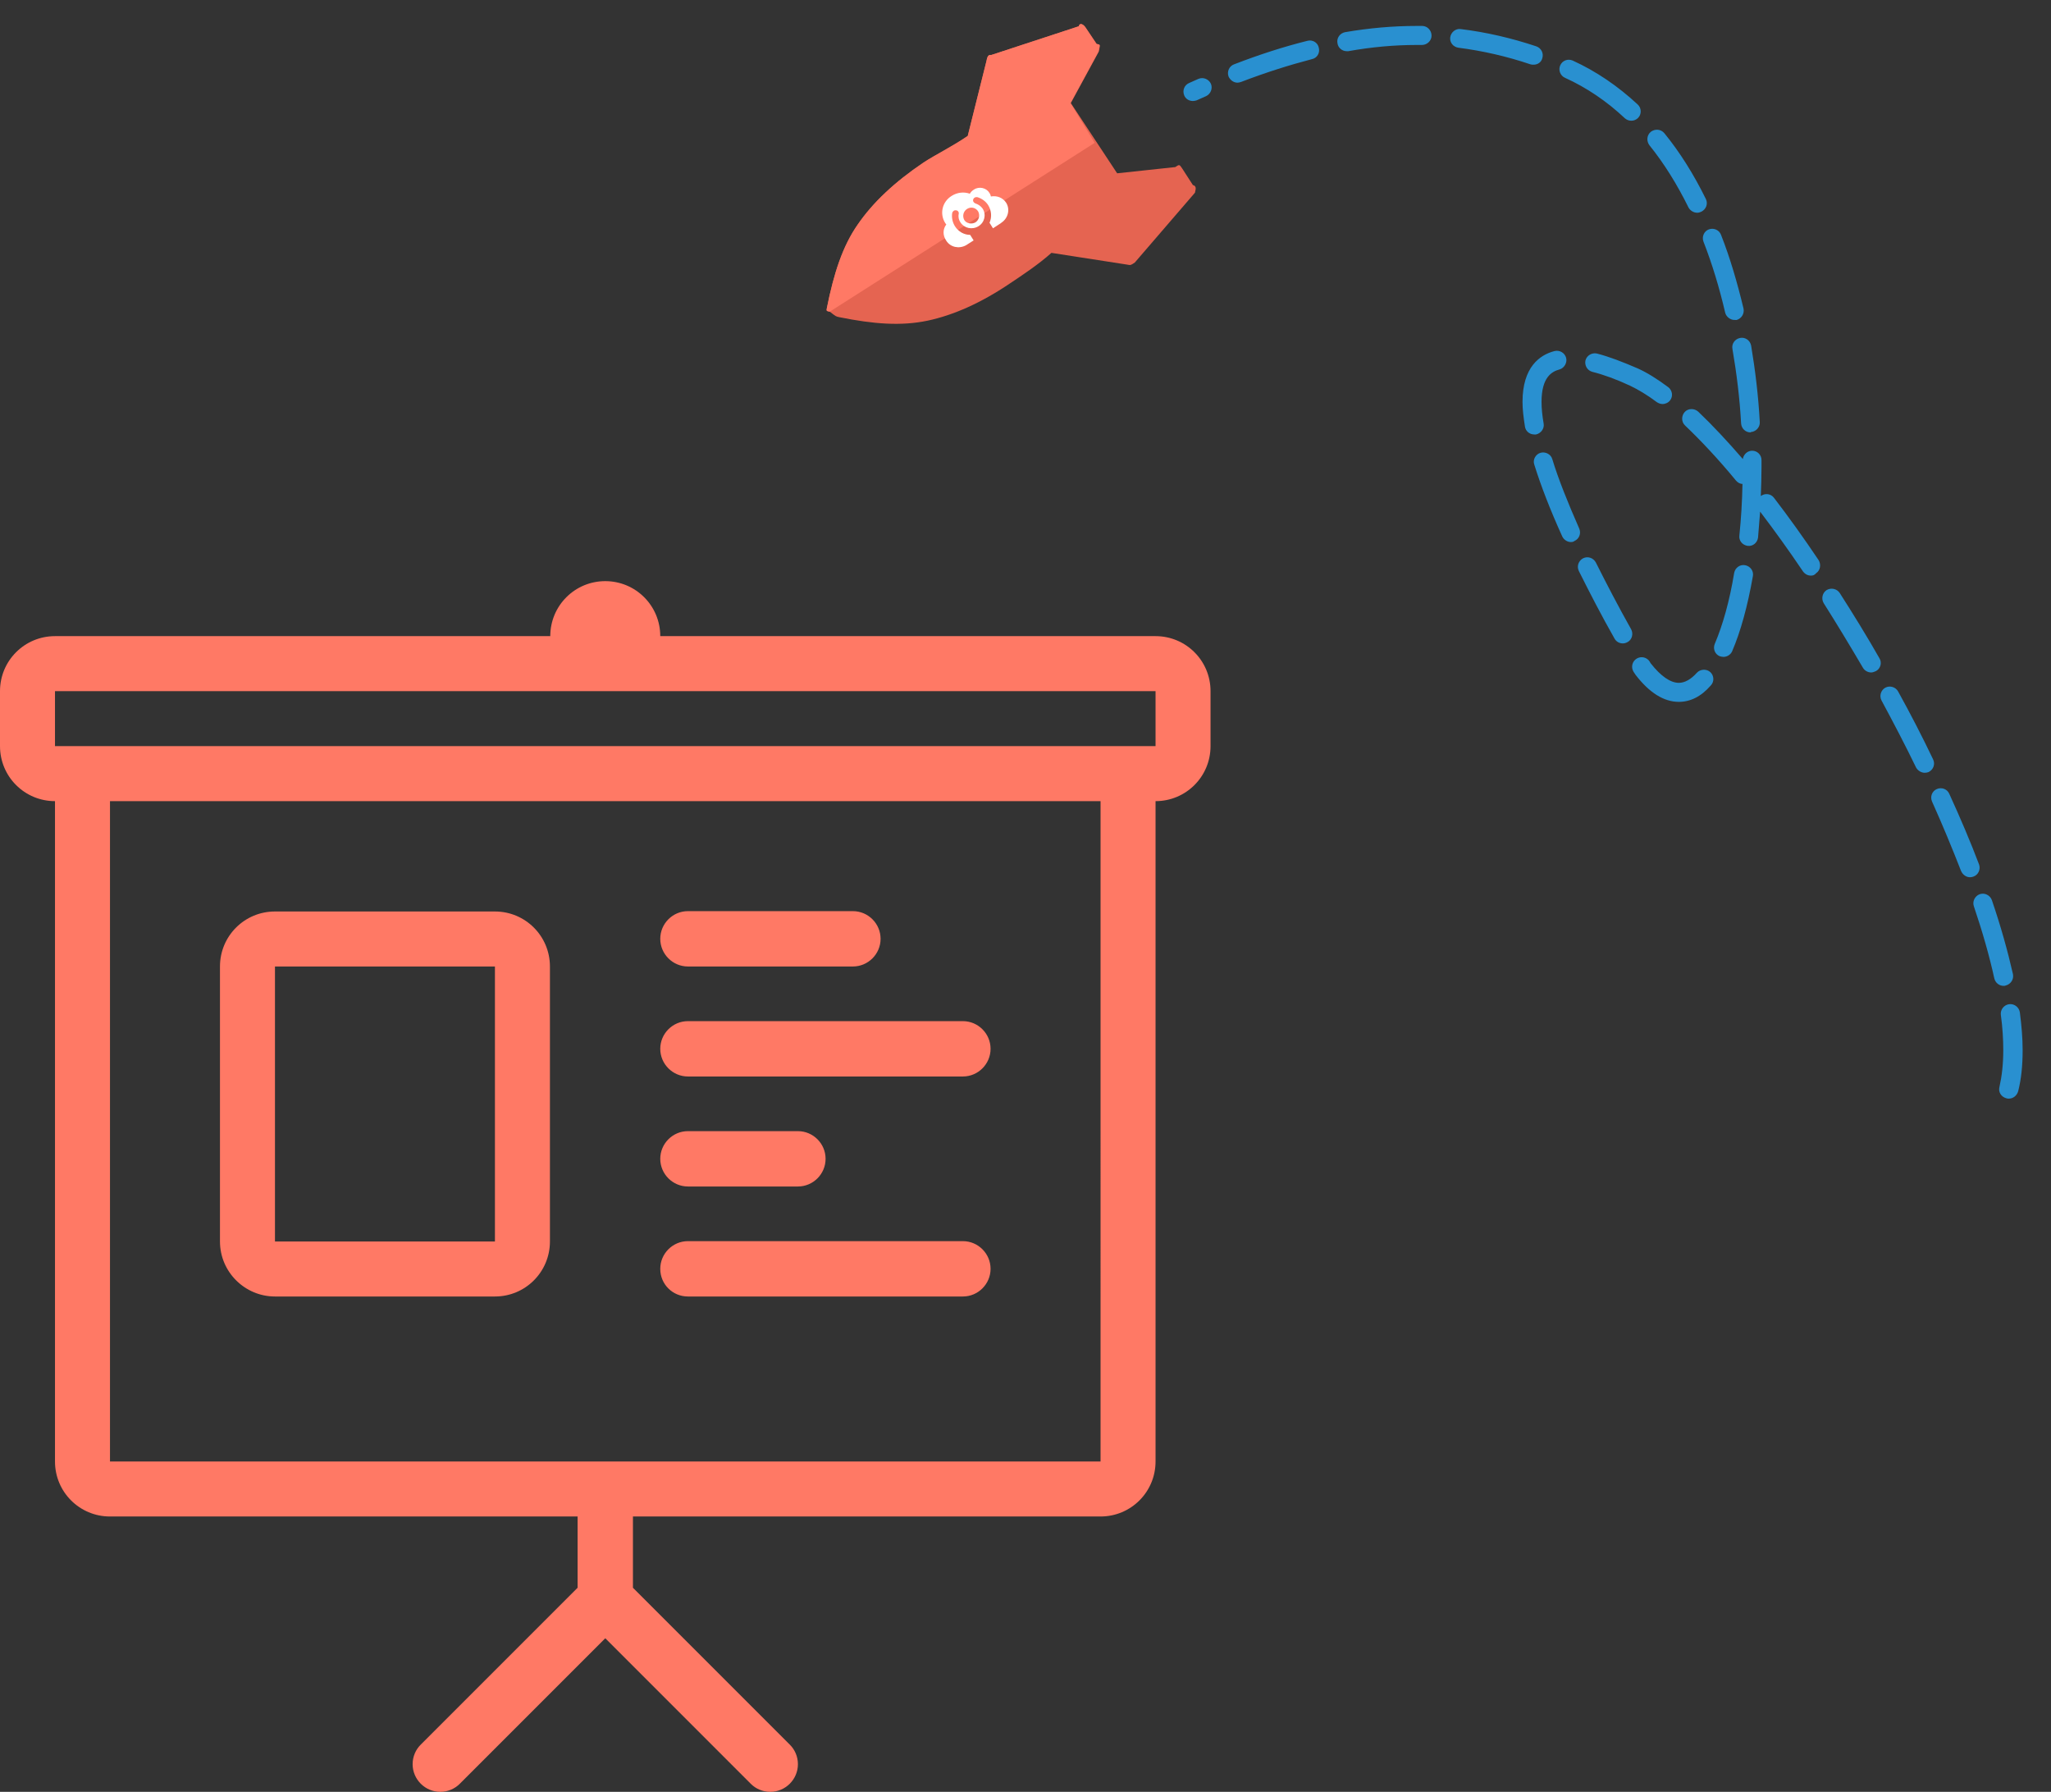 <?xml version="1.0" encoding="utf-8"?>
<!-- Generator: Adobe Illustrator 18.0.0, SVG Export Plug-In . SVG Version: 6.00 Build 0)  -->
<!DOCTYPE svg PUBLIC "-//W3C//DTD SVG 1.1//EN" "http://www.w3.org/Graphics/SVG/1.1/DTD/svg11.dtd">
<svg version="1.1" id="图层_1" xmlns:ev="http://www.w3.org/2001/xml-events"
	 xmlns="http://www.w3.org/2000/svg" xmlns:xlink="http://www.w3.org/1999/xlink" x="0px" y="0px" viewBox="0 0 593 518"
	 enable-background="new 0 0 593 518" xml:space="preserve">
<rect x="0" y="0" width="593" height="518" fill="#333333" stroke="none"/>
<path fill="#FF7965" d="M198.9,343h31.8c4.4,0,8-3.6,8-8c0-4.4-3.6-8-8-8h-31.8c-4.4,0-8,3.6-8,8C190.9,339.4,194.5,343,198.9,343z
	 M198.9,311.2h79.5c4.4,0,8-3.6,8-8c0-4.4-3.6-8-8-8h-79.5c-4.4,0-8,3.6-8,8C190.9,307.6,194.5,311.2,198.9,311.2z M198.9,279.4
	h47.7c4.4,0,8-3.6,8-8c0-4.4-3.6-8-8-8h-47.7c-4.4,0-8,3.6-8,8C190.9,275.8,194.5,279.4,198.9,279.4z M198.9,374.8h79.5
	c4.4,0,8-3.6,8-8c0-4.4-3.6-8-8-8h-79.5c-4.4,0-8,3.6-8,8C190.9,371.3,194.5,374.8,198.9,374.8z M79.5,374.8h63.6
	c8.8,0,15.9-7.1,15.9-15.9v-79.5c0-8.8-7.1-15.9-15.9-15.9H79.5c-8.8,0-15.9,7.1-15.9,15.9v79.5C63.6,367.7,70.8,374.8,79.5,374.8z
	 M79.5,279.4h63.6v79.5H79.5V279.4z M334.1,183.9H190.9c0-8.8-7.1-15.9-15.9-15.9s-15.9,7.1-15.9,15.9H15.9C7.1,183.9,0,191,0,199.8
	v15.9c0,8.8,7.1,15.9,15.9,15.9v190.9c0,8.8,7.1,15.9,15.9,15.9H167V459l-45.4,45.4c-1.4,1.4-2.3,3.4-2.3,5.6c0,4.4,3.6,8,8,8
	c2.2,0,4.2-0.9,5.6-2.3l42.1-42.1l42.1,42.1c1.4,1.4,3.4,2.3,5.6,2.3c4.4,0,8-3.6,8-8c0-2.2-0.9-4.2-2.3-5.6L183,459v-20.6h135.2
	c8.8,0,15.9-7.1,15.9-15.9V231.6c8.8,0,15.9-7.1,15.9-15.9v-15.9C350,191,342.9,183.9,334.1,183.9z M318.2,422.5H31.8V231.6h286.4
	V422.5z M334.1,215.7h-15.9H31.8H15.9v-15.9h318.2V215.7z"/>
<path fill="#2990D0" d="M580.8,317.6c-0.2,0-0.4,0-0.7-0.1c-1.5-0.4-2.4-1.8-2-3.3c0.7-3.1,1.1-6.6,1.1-10.6c0-3.1-0.2-6.6-0.7-10.2
	c-0.2-1.5,0.9-2.9,2.4-3.1c1.5-0.2,2.9,0.9,3.1,2.4c0.5,3.9,0.8,7.5,0.8,10.9c0,4.4-0.4,8.4-1.3,11.9
	C583.1,316.8,582,317.6,580.8,317.6z M579.3,285c-1.3,0-2.4-0.9-2.7-2.2c-1.4-6.4-3.4-13.4-5.9-20.8c-0.5-1.4,0.3-3,1.7-3.5
	c1.4-0.5,3,0.3,3.5,1.7c2.6,7.6,4.6,14.8,6.1,21.4c0.3,1.5-0.6,2.9-2.1,3.3C579.7,285,579.5,285,579.3,285z M569.6,253.6
	c-1.1,0-2.1-0.7-2.6-1.8c-2.5-6.4-5.3-13.2-8.4-20.1c-0.6-1.4,0-3,1.4-3.6c1.4-0.6,3,0,3.6,1.4c3.2,7,6.1,13.8,8.6,20.4
	c0.5,1.4-0.2,3-1.6,3.5C570.3,253.5,570,253.6,569.6,253.6z M556.5,223.4c-1,0-2-0.6-2.5-1.5c-3.1-6.4-6.5-12.9-10-19.4
	c-0.7-1.3-0.2-3,1.1-3.7c1.3-0.7,3-0.2,3.7,1.1c3.6,6.5,7,13.1,10.1,19.6c0.7,1.4,0.1,3-1.3,3.7
	C557.3,223.3,556.9,223.4,556.5,223.4z M485.4,202.9c-4.3,0-8.5-2.6-12.5-7.8c0,0-0.2-0.3-0.6-0.9c-0.8-1.3-0.4-3,0.9-3.8
	c1.3-0.8,3-0.4,3.8,0.9c0.1,0.2,0.2,0.4,0.3,0.5c2.9,3.7,5.7,5.6,8.1,5.6c1.7,0,3.5-1,5.2-2.9c1-1.1,2.8-1.2,3.9-0.2
	c1.1,1,1.2,2.8,0.1,3.9C491.8,201.4,488.7,202.9,485.4,202.9z M541,194.4c-0.9,0-1.9-0.5-2.4-1.4c-3.7-6.3-7.5-12.6-11.3-18.6
	c-0.8-1.3-0.4-3,0.8-3.8c1.3-0.8,3-0.4,3.8,0.8c3.9,6.1,7.8,12.4,11.5,18.9c0.8,1.3,0.3,3-1,3.7C541.9,194.2,541.5,194.4,541,194.4z
	 M498.3,189.9c-0.4,0-0.7-0.1-1.1-0.2c-1.4-0.6-2-2.2-1.4-3.6c2.3-5.4,4.3-12.5,5.6-20.5c0.3-1.5,1.7-2.5,3.2-2.2
	c1.5,0.3,2.5,1.7,2.2,3.2c-1.5,8.5-3.5,15.9-6,21.7C500.4,189.2,499.4,189.9,498.3,189.9z M469.2,186c-1,0-1.9-0.5-2.4-1.4
	c-3.7-6.5-7.2-13.3-10.3-19.5c-0.7-1.4-0.1-3,1.2-3.7c1.4-0.7,3-0.1,3.7,1.2c3.1,6.2,6.6,12.9,10.2,19.3c0.7,1.3,0.3,3-1,3.7
	C470.1,185.9,469.6,186,469.2,186z M523.6,166.4c-0.9,0-1.7-0.4-2.3-1.2c-4.1-6.1-8.3-11.9-12.4-17.3c-0.2,2.5-0.4,5-0.6,7.5
	c-0.2,1.5-1.5,2.6-3,2.4c-1.5-0.2-2.6-1.5-2.4-3c0.5-4.8,0.8-9.8,0.9-14.9c-0.7,0-1.4-0.4-1.9-1c-5.1-6.2-10.1-11.5-14.7-15.9
	c-1.1-1-1.1-2.8-0.1-3.9c1-1.1,2.8-1.1,3.9-0.1c4.1,3.9,8.4,8.5,12.9,13.7c0.2-1.3,1.3-2.4,2.7-2.4c0,0,0,0,0,0
	c1.5,0,2.7,1.2,2.7,2.7c0,0.7,0,1.4,0,2.1c0,2.8-0.1,5.6-0.2,8.3c1.2-0.9,2.9-0.7,3.8,0.5c4.3,5.6,8.6,11.6,12.9,18
	c0.8,1.3,0.5,3-0.7,3.8C524.6,166.3,524.1,166.4,523.6,166.4z M454.2,156.7c-1,0-2-0.6-2.5-1.6c-3.5-7.7-6.2-14.7-8.1-20.8
	c-0.5-1.4,0.4-3,1.8-3.4c1.4-0.4,3,0.4,3.4,1.8c1.8,5.9,4.5,12.6,7.8,20.1c0.6,1.4,0,3-1.4,3.6C455,156.6,454.6,156.7,454.2,156.7z
	 M443.6,125.6c-1.3,0-2.5-0.9-2.7-2.3c-0.4-2.6-0.7-4.9-0.7-7.1c0-10.1,5-13.6,9.2-14.7c1.5-0.4,3,0.5,3.4,1.9s-0.5,3-1.9,3.4
	c-2.2,0.6-5.2,2.2-5.2,9.4c0,1.8,0.2,3.9,0.6,6.2c0.3,1.5-0.8,2.9-2.2,3.2C443.9,125.6,443.8,125.6,443.6,125.6z M506.1,125
	c-1.4,0-2.6-1.1-2.7-2.6c-0.4-7.3-1.3-14.5-2.5-21.5c-0.3-1.5,0.7-2.9,2.2-3.2c1.5-0.3,2.9,0.7,3.2,2.2c1.2,7.2,2.1,14.6,2.5,22.1
	c0.1,1.5-1.1,2.8-2.6,2.9C506.3,125,506.2,125,506.1,125z M480.7,116.8c-0.6,0-1.1-0.2-1.6-0.5c-2.8-2.1-5.5-3.7-7.8-4.8
	c-4.1-1.9-7.7-3.2-10.9-4c-1.5-0.4-2.3-1.9-2-3.3c0.4-1.5,1.9-2.3,3.3-2c3.5,0.9,7.4,2.4,11.8,4.3c2.7,1.2,5.7,3.1,8.8,5.4
	c1.2,0.9,1.5,2.6,0.6,3.8C482.4,116.4,481.5,116.8,480.7,116.8z M501.5,92.5c-1.2,0-2.4-0.9-2.7-2.1c-1.7-7.3-3.8-14.2-6.3-20.6
	c-0.5-1.4,0.2-3,1.6-3.5c1.4-0.5,3,0.2,3.5,1.6c2.6,6.6,4.7,13.8,6.5,21.3c0.3,1.5-0.6,2.9-2,3.3C501.9,92.5,501.7,92.5,501.5,92.5z
	 M490.7,61.5c-1,0-2-0.6-2.5-1.5c-3.3-6.7-7.1-12.8-11.3-18c-0.9-1.2-0.8-2.9,0.4-3.9c1.2-0.9,2.9-0.8,3.9,0.4
	c4.5,5.5,8.5,11.9,12,19c0.7,1.4,0.1,3-1.3,3.7C491.5,61.4,491.1,61.5,490.7,61.5z M471.7,34.9c-0.7,0-1.3-0.2-1.9-0.7
	c-5.2-4.9-11.1-8.9-17.3-11.7c-1.4-0.6-2-2.3-1.4-3.6c0.6-1.4,2.2-2,3.6-1.4c6.8,3.1,13.1,7.4,18.8,12.7c1.1,1,1.2,2.8,0.1,3.9
	C473.1,34.6,472.4,34.9,471.7,34.9z M344.9,29.2c-1.1,0-2.1-0.6-2.5-1.6c-0.6-1.4,0-3,1.4-3.6c0.9-0.4,1.8-0.8,2.7-1.2
	c1.4-0.6,3,0.1,3.6,1.4c0.6,1.4-0.1,3-1.4,3.6c-0.9,0.4-1.8,0.8-2.7,1.2C345.7,29.1,345.3,29.2,344.9,29.2z M357.8,23.9
	c-1.1,0-2.1-0.7-2.6-1.8c-0.5-1.4,0.2-3,1.6-3.5c7.5-2.9,14.4-5.1,21.2-6.8c1.5-0.4,3,0.5,3.3,2c0.4,1.5-0.5,3-2,3.3
	c-6.5,1.7-13.2,3.8-20.5,6.6C358.5,23.8,358.1,23.9,357.8,23.9z M443.4,18.7c-0.3,0-0.6,0-0.9-0.1c-6.8-2.3-13.8-3.9-20.8-4.8
	c-1.5-0.2-2.6-1.5-2.4-3c0.2-1.5,1.6-2.6,3-2.4c7.4,0.9,14.7,2.6,21.9,5c1.4,0.5,2.2,2,1.7,3.5C445.6,18,444.6,18.7,443.4,18.7z
	 M389.4,14.8c-1.3,0-2.5-0.9-2.7-2.3c-0.3-1.5,0.7-2.9,2.2-3.2c7-1.2,13.9-1.8,20.6-1.8c0.6,0,1.1,0,1.7,0c1.5,0,2.7,1.3,2.7,2.8
	s-1.3,2.7-2.8,2.7c-0.5,0-1.1,0-1.6,0c-6.4,0-13,0.6-19.7,1.8C389.7,14.8,389.5,14.8,389.4,14.8z"/>
<path fill="#E56451" d="M242.7,91.7c9.9,2,17.9,2.6,25.5,1c7.5-1.6,15.4-5.1,23.7-10.7c3.6-2.4,8.3-5.5,12.1-8.9l21.9,3.4
	c1,0.2,1,0.2,2.2-0.6l17.4-20.2l0.2-1c0,0,0.2-1-0.8-1.2l-3.1-4.8c-0.8-1.2-0.8-1.2-2-0.4l-16.8,1.8l-13.4-20.3l8.1-14.9
	c0,0,0,0,0.2-1c0.2-1,0.2-1-0.8-1.2L313.9,8c-0.8-1.2-1.8-1.4-2-0.4l-25.3,8.3c-1-0.2-1.2,0.8-1.4,1.8l-5.4,21.6
	c-4.7,3.2-9.3,5.4-12.8,7.7c-8.3,5.6-14.6,11.5-19,17.9c-4.4,6.3-6.9,14.1-8.9,24c-0.2,1-0.2,1,0.8,1.2
	C241.7,91.5,241.7,91.5,242.7,91.7z"/>
<path fill="#FF7965" d="M316.5,41.3l-7-11.5l8.1-14.9c0,0,0,0,0.2-1c0.2-1,0.2-1-0.8-1.2L313.9,8c-0.8-1.2-1.8-1.4-2-0.4l-25.3,8.3
	c-1-0.2-1.2,0.8-1.4,1.8l-5.4,21.6c-4.7,3.2-9.3,5.4-12.8,7.7c-8.3,5.6-14.6,11.5-19,17.9c-4.4,6.3-6.9,14.1-8.9,24
	c-0.2,1-0.2,1,0.8,1.2"/>
<path fill="#FFFFFF" d="M273.6,64.9c-0.1-0.1-0.2-0.3-0.3-0.4c-1.7-2.7-0.9-6.2,1.9-7.9c1.6-1,3.5-1.2,5.2-0.6
	c0.3-0.5,0.7-0.9,1.2-1.2c1.5-1,3.6-0.5,4.5,1c0.2,0.3,0.3,0.6,0.4,1c1.7-0.3,3.4,0.3,4.4,1.8c1.2,1.9,0.6,4.5-1.4,5.8
	c0,0-0.1,0.1-0.1,0.1l0,0l-2.3,1.5l-1-1.6c0.7-1.6,0.6-3.5-0.4-5.1c-0.7-1.1-1.8-1.9-3.1-2.3c-0.5-0.1-1,0.1-1.2,0.6
	c-0.2,0.5,0.1,1,0.6,1.2c0.9,0.3,1.6,0.8,2.1,1.5c1.1,1.7,0.6,4-1.2,5.1c-1.8,1.1-4.1,0.6-5.2-1.1c-0.5-0.7-0.7-1.6-0.5-2.5
	c0.1-0.5-0.3-1-0.8-1c-0.5-0.1-1,0.3-1.1,0.8c-0.2,1.3,0.1,2.7,0.8,3.8c1,1.6,2.7,2.5,4.4,2.5l1,1.6l-2.2,1.4l0,0
	c-2,1.1-4.5,0.6-5.7-1.3C272.5,68,272.6,66.2,273.6,64.9z M282,64.3c1.1-0.7,1.4-2.1,0.8-3.2c-0.7-1.1-2.1-1.4-3.2-0.7
	c-1.1,0.7-1.4,2.1-0.8,3.2C279.4,64.6,280.9,64.9,282,64.3z"/>
</svg>
